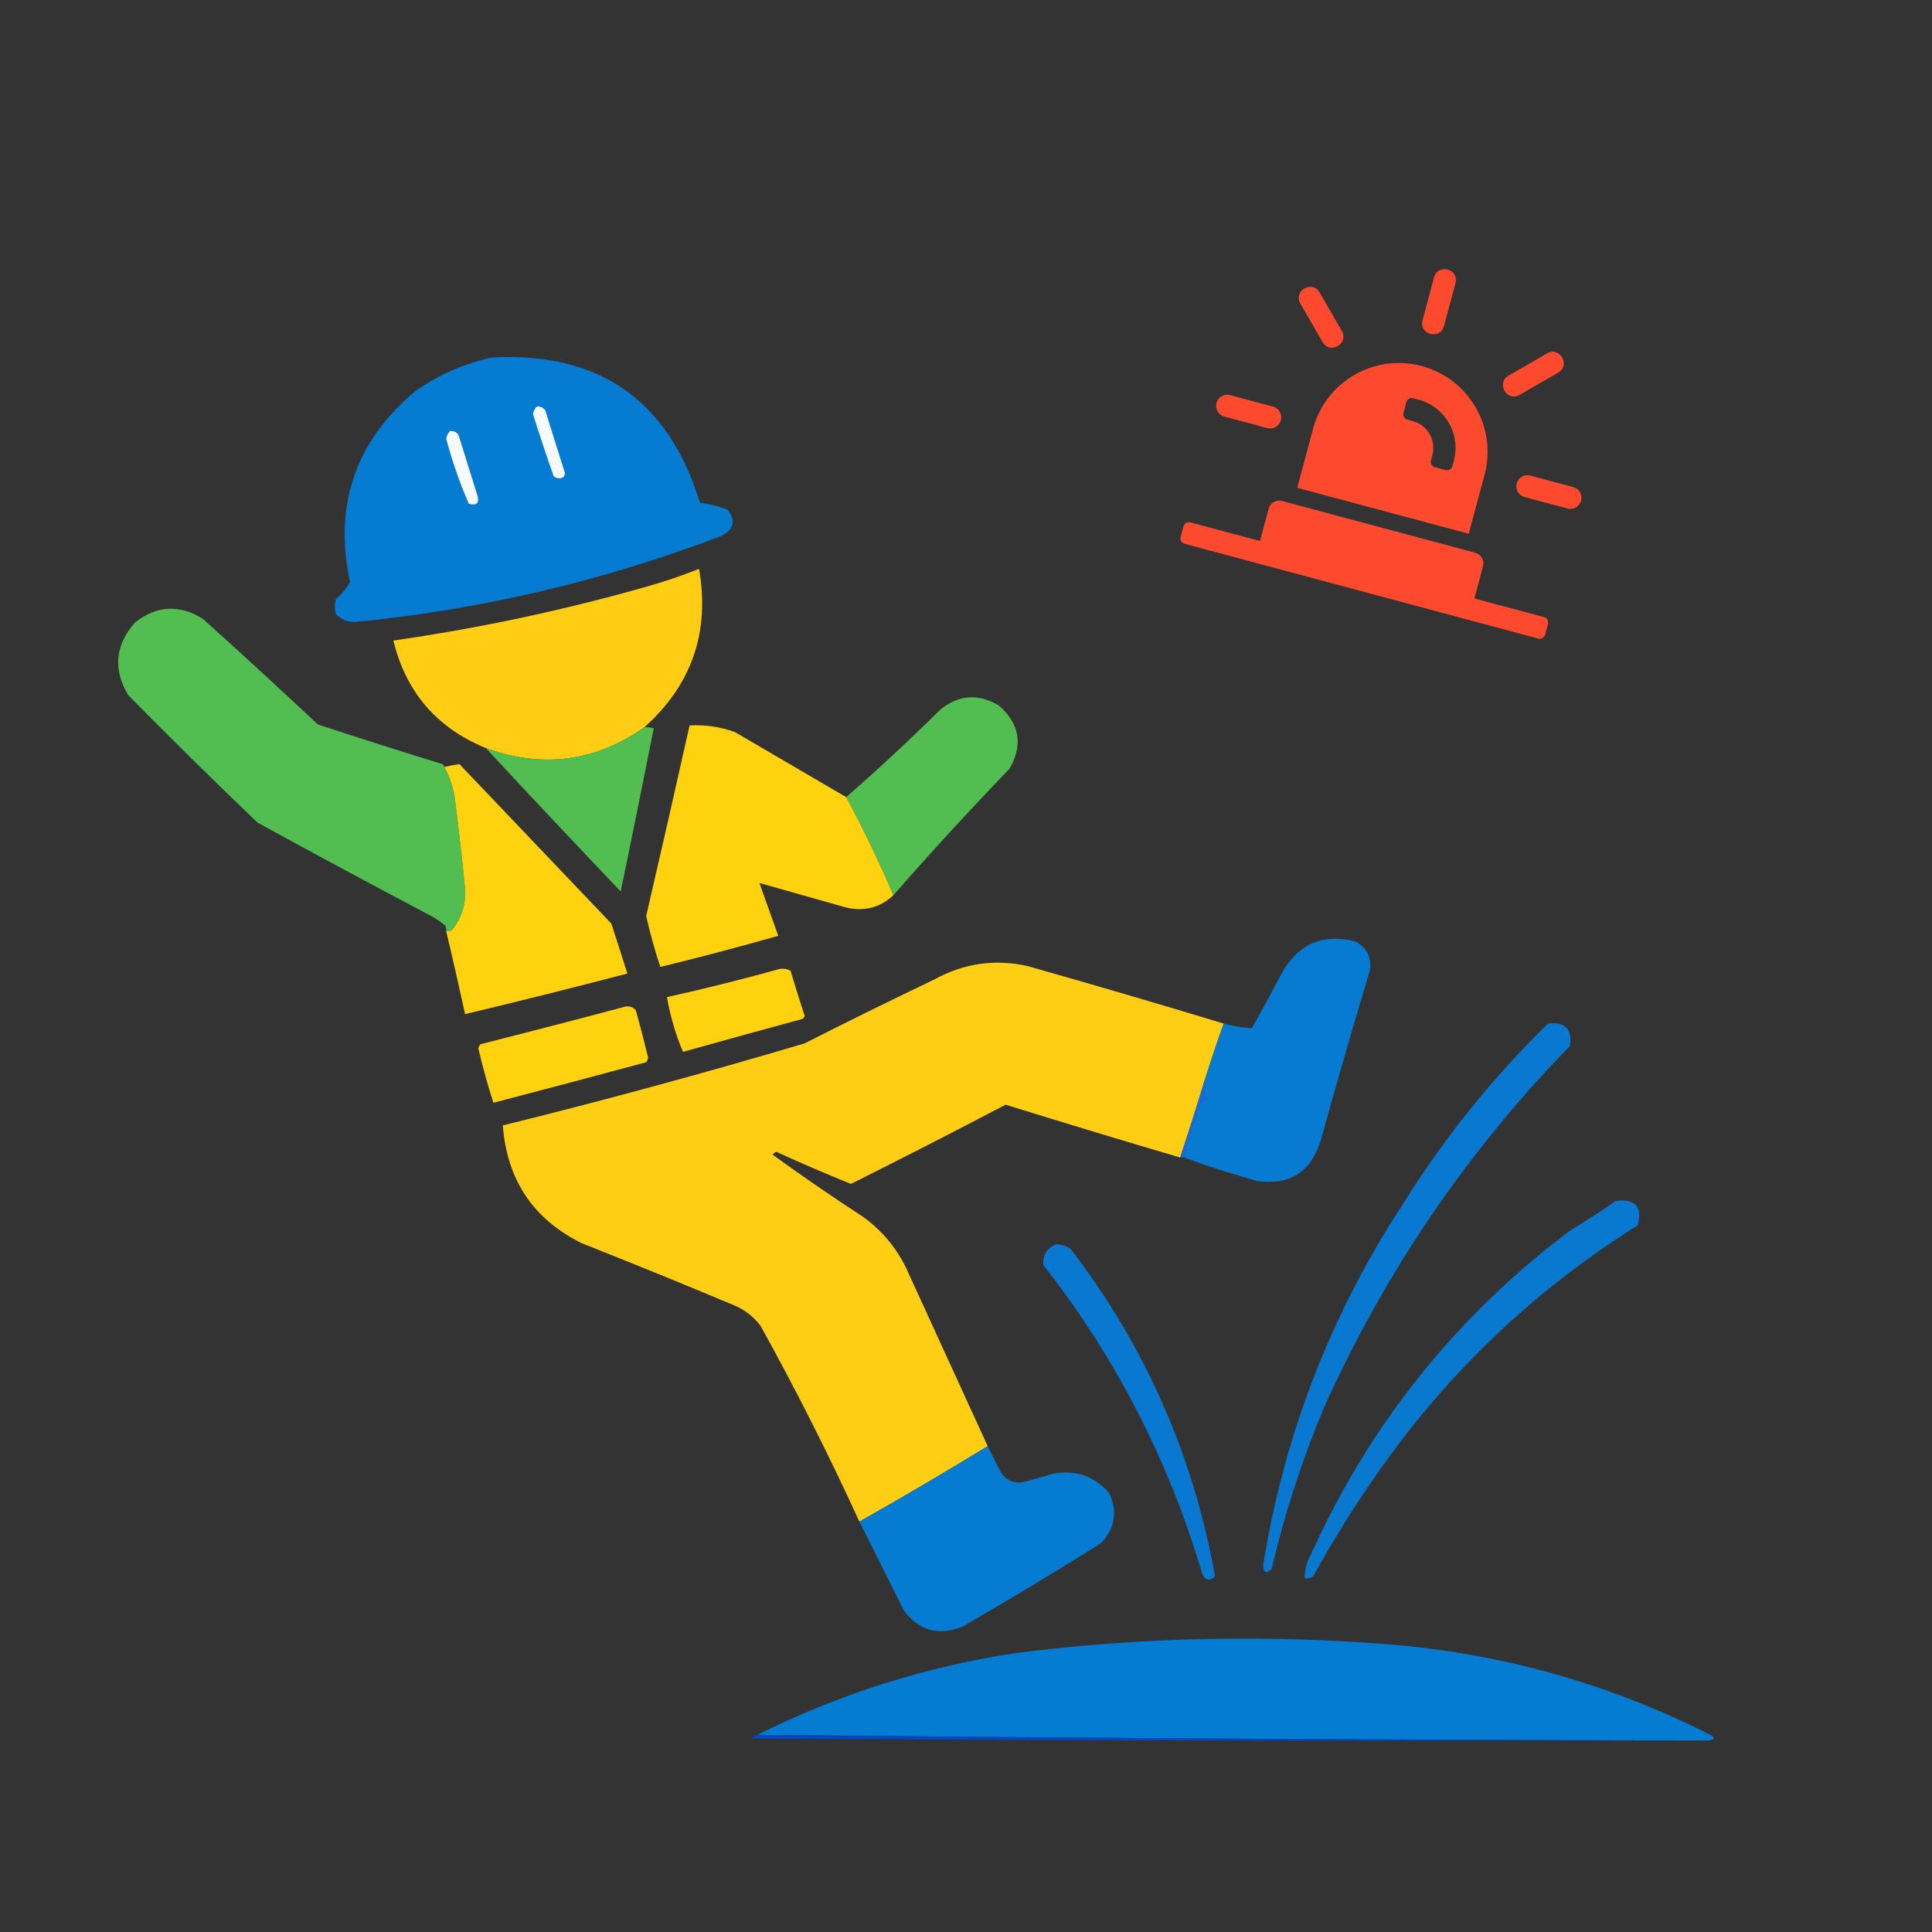 <svg width="1024" height="1024" viewBox="0 0 1024 1024" fill="none" xmlns="http://www.w3.org/2000/svg">
<rect x="0" y="0" width="1024" height="1024" fill="#333333" stroke="none"/>
<g clip-path="url(#clip0_339_4403)">
<path fill-rule="evenodd" clip-rule="evenodd" d="M260.5 189.5C317.503 186.35 354.336 212.017 371 266.5C375.932 267.14 380.765 268.307 385.5 270C390.146 275.79 389.146 280.457 382.5 284C320.382 307.691 256.215 322.858 190 329.5C185.311 330.152 181.311 328.819 178 325.5C177.333 322.833 177.333 320.167 178 317.5C181.122 314.89 183.622 311.89 185.5 308.5C176.777 267.5 188.443 233.666 220.5 207C232.754 198.533 246.087 192.699 260.5 189.5Z" fill="#057BD1"/>
<path fill-rule="evenodd" clip-rule="evenodd" d="M238.5 228.5C240.39 228.297 241.89 228.963 243 230.5C246.333 241.167 249.667 251.833 253 262.5C254.167 266.667 252.667 268.167 248.5 267C243.623 255.871 239.623 244.371 236.5 232.5C236.752 230.927 237.418 229.594 238.5 228.5Z" fill="#F7FBFC"/>
<path fill-rule="evenodd" clip-rule="evenodd" d="M284.5 215.5C286.39 215.297 287.89 215.963 289 217.5C292.5 228.667 296 239.833 299.5 251C299.355 251.772 299.022 252.439 298.5 253C296.741 253.798 295.074 253.631 293.5 252.5C289.638 241.579 285.971 230.579 282.5 219.5C282.752 217.927 283.418 216.594 284.5 215.5Z" fill="#F6FAFC"/>
<path fill-rule="evenodd" clip-rule="evenodd" d="M341.5 385.5C315.514 403.735 287.514 407.402 257.5 396.5C231.465 385.801 215.132 366.801 208.5 339.5C253.803 333.006 298.47 323.506 342.5 311C352.008 308.331 361.342 305.164 370.5 301.5C376.362 334.915 366.695 362.915 341.5 385.5Z" fill="#FECD14"/>
<path fill-rule="evenodd" clip-rule="evenodd" d="M473.5 474.5C465.931 456.787 457.597 439.454 448.5 422.5C465.598 407.573 482.265 392.073 498.5 376C508.323 368.142 518.657 367.476 529.5 374C540.486 383.71 542.319 394.876 535 407.5C513.897 429.429 493.397 451.763 473.5 474.5Z" fill="#52BE51"/>
<path fill-rule="evenodd" clip-rule="evenodd" d="M448.5 422.5C457.597 439.454 465.931 456.787 473.5 474.5C466.476 481.075 458.143 483.242 448.5 481C433.064 476.644 417.731 472.311 402.5 468C405.833 477.333 409.167 486.667 412.5 496C391.743 501.897 370.91 507.397 350 512.5C347.036 503.644 344.536 494.644 342.5 485.5C350.296 451.853 357.963 418.186 365.5 384.5C373.737 384.047 381.737 385.214 389.5 388C409.194 399.512 428.861 411.012 448.5 422.5Z" fill="#FED20E"/>
<path fill-rule="evenodd" clip-rule="evenodd" d="M341.5 385.5C343.199 385.34 344.866 385.506 346.5 386C340.803 414.816 334.97 443.649 329 472.5C304.962 447.297 281.129 421.964 257.5 396.5C287.514 407.402 315.514 403.735 341.5 385.5Z" fill="#52BE51"/>
<path fill-rule="evenodd" clip-rule="evenodd" d="M235.499 406.5C238.22 411.495 240.053 416.829 240.999 422.5C243.052 438.641 244.885 454.808 246.499 471C247.012 479.322 244.678 486.655 239.499 493C238.551 493.483 237.551 493.649 236.499 493.5C236.648 492.448 236.482 491.448 235.999 490.5C233.919 488.877 231.753 487.377 229.499 486C198.34 469.588 167.34 452.921 136.499 436C113.36 413.862 90.527 391.362 67.999 368.5C59.818 354.838 60.985 342.005 71.499 330C83.042 320.89 95.042 320.223 107.499 328C128.022 346.434 148.355 365.1 168.499 384C190.427 391.198 212.427 398.198 234.499 405C235.055 405.383 235.388 405.883 235.499 406.5Z" fill="#52BE51"/>
<path fill-rule="evenodd" clip-rule="evenodd" d="M236.5 493.5C237.552 493.649 238.552 493.483 239.5 493C244.679 486.655 247.013 479.322 246.5 471C244.886 454.808 243.053 438.641 241 422.5C240.054 416.829 238.221 411.495 235.5 406.5C238.221 405.859 240.888 405.359 243.5 405C270.333 433.167 297.167 461.333 324 489.5C326.914 498.327 329.747 507.16 332.5 516C303.902 523.483 275.236 530.649 246.5 537.5C243.289 522.774 239.956 508.107 236.5 493.5Z" fill="#FED20E"/>
<path fill-rule="evenodd" clip-rule="evenodd" d="M413.5 513.5C415.467 513.261 417.301 513.594 419 514.5C421.401 522.536 423.901 530.536 426.5 538.5C426.291 539.086 425.957 539.586 425.5 540C404.283 545.762 383.116 551.595 362 557.5C358.064 548.189 355.231 538.522 353.5 528.5C373.724 523.993 393.724 518.993 413.5 513.5Z" fill="#FED20E"/>
<path fill-rule="evenodd" clip-rule="evenodd" d="M331.5 533.5C333.766 533.141 335.599 533.808 337 535.5C339.323 543.79 341.489 552.124 343.5 560.5C343.392 561.442 343.059 562.275 342.5 563C315.518 570.272 288.518 577.439 261.5 584.5C258.432 574.959 255.765 565.293 253.5 555.5C253.833 554.833 254.167 554.167 254.5 553.5C280.316 546.964 305.983 540.297 331.5 533.5Z" fill="#FED20E"/>
<path fill-rule="evenodd" clip-rule="evenodd" d="M627.5 613.5C629.819 604.04 632.653 594.706 636 585.5C636.833 584 638 582.833 639.5 582C638.692 581.692 638.025 581.192 637.5 580.5C638.886 577.734 639.22 575.067 638.5 572.5C641.632 562.437 644.965 552.437 648.5 542.5C653.463 543.828 658.463 544.661 663.5 545C668.794 535.58 673.96 526.08 679 516.5C687.659 500.419 700.826 494.586 718.5 499C724.629 502.423 727.129 507.59 726 514.5C717.025 544.399 708.358 574.399 700 604.5C694.865 621.147 683.698 628.314 666.5 626C653.221 622.295 640.221 618.128 627.5 613.5Z" fill="#067BD1"/>
<path fill-rule="evenodd" clip-rule="evenodd" d="M648.5 542.5C644.965 552.437 641.632 562.437 638.5 572.5C634.363 586.244 630.03 599.91 625.5 613.5C594.617 604.403 563.784 595.07 533 585.5C505.823 599.755 478.49 613.755 451 627.5C437.71 622.125 424.543 616.459 411.5 610.5C410.692 610.808 410.025 611.308 409.5 612C425.225 623.39 441.225 634.39 457.5 645C467.163 651.996 474.663 660.829 480 671.5C494.512 703.188 509.012 734.855 523.5 766.5C501.116 780.197 478.449 793.53 455.5 806.5C439.353 771.207 421.853 736.54 403 702.5C399.358 697.854 394.858 694.354 389.5 692C362.614 680.724 335.614 669.724 308.5 659C282.713 646.304 268.713 625.47 266.5 596.5C320.154 583.253 373.487 568.753 426.5 553C449.346 541.411 472.346 530.077 495.5 519C510.936 510.549 527.269 508.215 544.5 512C579.375 521.881 614.042 532.047 648.5 542.5Z" fill="#FECE14"/>
<path fill-rule="evenodd" clip-rule="evenodd" d="M638.5 572.5C639.22 575.067 638.886 577.734 637.5 580.5C638.025 581.192 638.692 581.692 639.5 582C638 582.833 636.833 584 636 585.5C632.653 594.706 629.819 604.04 627.5 613.5C626.833 613.5 626.167 613.5 625.5 613.5C630.03 599.91 634.363 586.244 638.5 572.5Z" fill="#1B68E4"/>
<path fill-rule="evenodd" clip-rule="evenodd" d="M856.5 636.5C866.864 635.272 870.698 639.605 868 649.5C813.64 683.523 767.973 726.857 731 779.5C718.332 797.494 706.665 816.161 696 835.5C694.644 836.38 693.144 836.714 691.5 836.5C691.48 831.866 692.646 827.533 695 823.5C726.214 754.55 772.047 697.384 832.5 652C840.735 647.058 848.735 641.892 856.5 636.5Z" fill="#0978CF"/>
<path fill-rule="evenodd" clip-rule="evenodd" d="M820.5 542.5C829.658 541.491 833.492 545.491 832 554.5C777.514 610.437 734.181 674.104 702 745.5C690.265 773.371 680.932 802.038 674 831.5C671.149 834.328 669.649 833.662 669.5 829.5C680.707 760.107 705.54 696.107 744 637.5C765.69 602.798 791.19 571.131 820.5 542.5Z" fill="#0878D0"/>
<path fill-rule="evenodd" clip-rule="evenodd" d="M559.501 659.5C562.426 659.46 565.092 660.293 567.501 662C606.995 713.504 632.495 771.337 644.001 835.5C640.842 838.341 638.509 837.674 637.001 833.5C619.214 773.584 591.214 719.251 553.001 670.5C552.613 665.27 554.78 661.604 559.501 659.5Z" fill="#0978D0"/>
<path fill-rule="evenodd" clip-rule="evenodd" d="M523.5 766.5C525.621 770.741 527.787 775.075 530 779.5C533.277 785.109 538.11 786.942 544.5 785C549.167 783.667 553.833 782.333 558.5 781C570.358 778.952 580.191 782.452 588 791.5C592.406 801.444 590.906 810.278 583.5 818C559.429 833.064 535.096 847.731 510.5 862C497.709 867.287 487.209 864.454 479 853.5C471.153 837.807 463.32 822.14 455.5 806.5C478.449 793.53 501.116 780.197 523.5 766.5Z" fill="#057BD1"/>
<path fill-rule="evenodd" clip-rule="evenodd" d="M903.5 922.5C735.998 922.166 568.664 921.166 401.5 919.5C445.055 897.706 491.055 883.206 539.5 876C606.675 867.558 674.008 866.224 741.5 872C799.949 877.443 855.282 893.443 907.5 920C907.957 920.414 908.291 920.914 908.5 921.5C906.955 922.452 905.288 922.785 903.5 922.5Z" fill="#047CD2"/>
<path fill-rule="evenodd" clip-rule="evenodd" d="M401.5 919.5C568.664 921.166 735.998 922.166 903.5 922.5C735.165 922.833 566.832 922.5 398.5 921.5C399.357 920.575 400.357 919.908 401.5 919.5Z" fill="#0047C5"/>
<path d="M667.82 286.751L672.388 269.706C673.228 266.567 676.454 264.705 679.592 265.546L781.867 292.95C785.005 293.791 786.867 297.017 786.026 300.155L781.459 317.2L818.391 327.096C819.96 327.517 820.891 329.13 820.471 330.698L818.948 336.38C818.528 337.949 816.915 338.88 815.346 338.46L627.843 288.219C626.273 287.798 625.343 286.185 625.763 284.617L627.286 278.935C627.706 277.366 629.319 276.435 630.888 276.855L667.82 286.751ZM695.931 227.295C702.658 202.189 728.459 187.292 753.566 194.019C778.672 200.746 793.569 226.547 786.842 251.654L778.468 282.905L687.557 258.546L695.931 227.295ZM770.557 244.246C774.341 230.125 765.961 215.61 751.84 211.826L748.999 211.065C747.43 210.644 745.817 211.575 745.397 213.144L743.874 218.826C743.454 220.395 744.385 222.008 745.954 222.428L748.795 223.19C756.64 225.292 761.295 233.355 759.193 241.2L758.432 244.041C758.012 245.61 758.943 247.223 760.512 247.643L766.194 249.166C767.763 249.586 769.375 248.655 769.796 247.086L770.557 244.246L770.557 244.246ZM674.726 215.523C677.864 216.364 679.726 219.589 678.885 222.728C678.044 225.866 674.819 227.728 671.681 226.887L648.953 220.797C645.815 219.956 643.953 216.731 644.794 213.593C645.635 210.455 648.86 208.592 651.998 209.433L674.726 215.523ZM833.819 258.152C836.958 258.993 838.82 262.218 837.979 265.357C837.138 268.495 833.913 270.357 830.775 269.516L808.047 263.426C804.909 262.585 803.047 259.36 803.887 256.222C804.728 253.084 807.954 251.221 811.092 252.062L833.819 258.152ZM700.998 181.285L689.233 160.908C685.312 154.115 695.5 148.233 699.422 155.025L711.187 175.403C715.108 182.195 704.92 188.077 700.998 181.285ZM799.576 199.086L819.954 187.321C826.746 183.4 832.628 193.588 825.836 197.51L805.459 209.274C798.666 213.196 792.784 203.008 799.576 199.086ZM753.974 169.769L760.064 147.041C762.094 139.465 773.458 142.51 771.428 150.086L765.338 172.814C763.308 180.39 751.944 177.345 753.974 169.769Z" fill="#FD4A2F"/>
</g>
<defs>
<clipPath id="clip0_339_4403">
<rect width="1024" height="1024" fill="white"/>
</clipPath>
</defs>
</svg>
